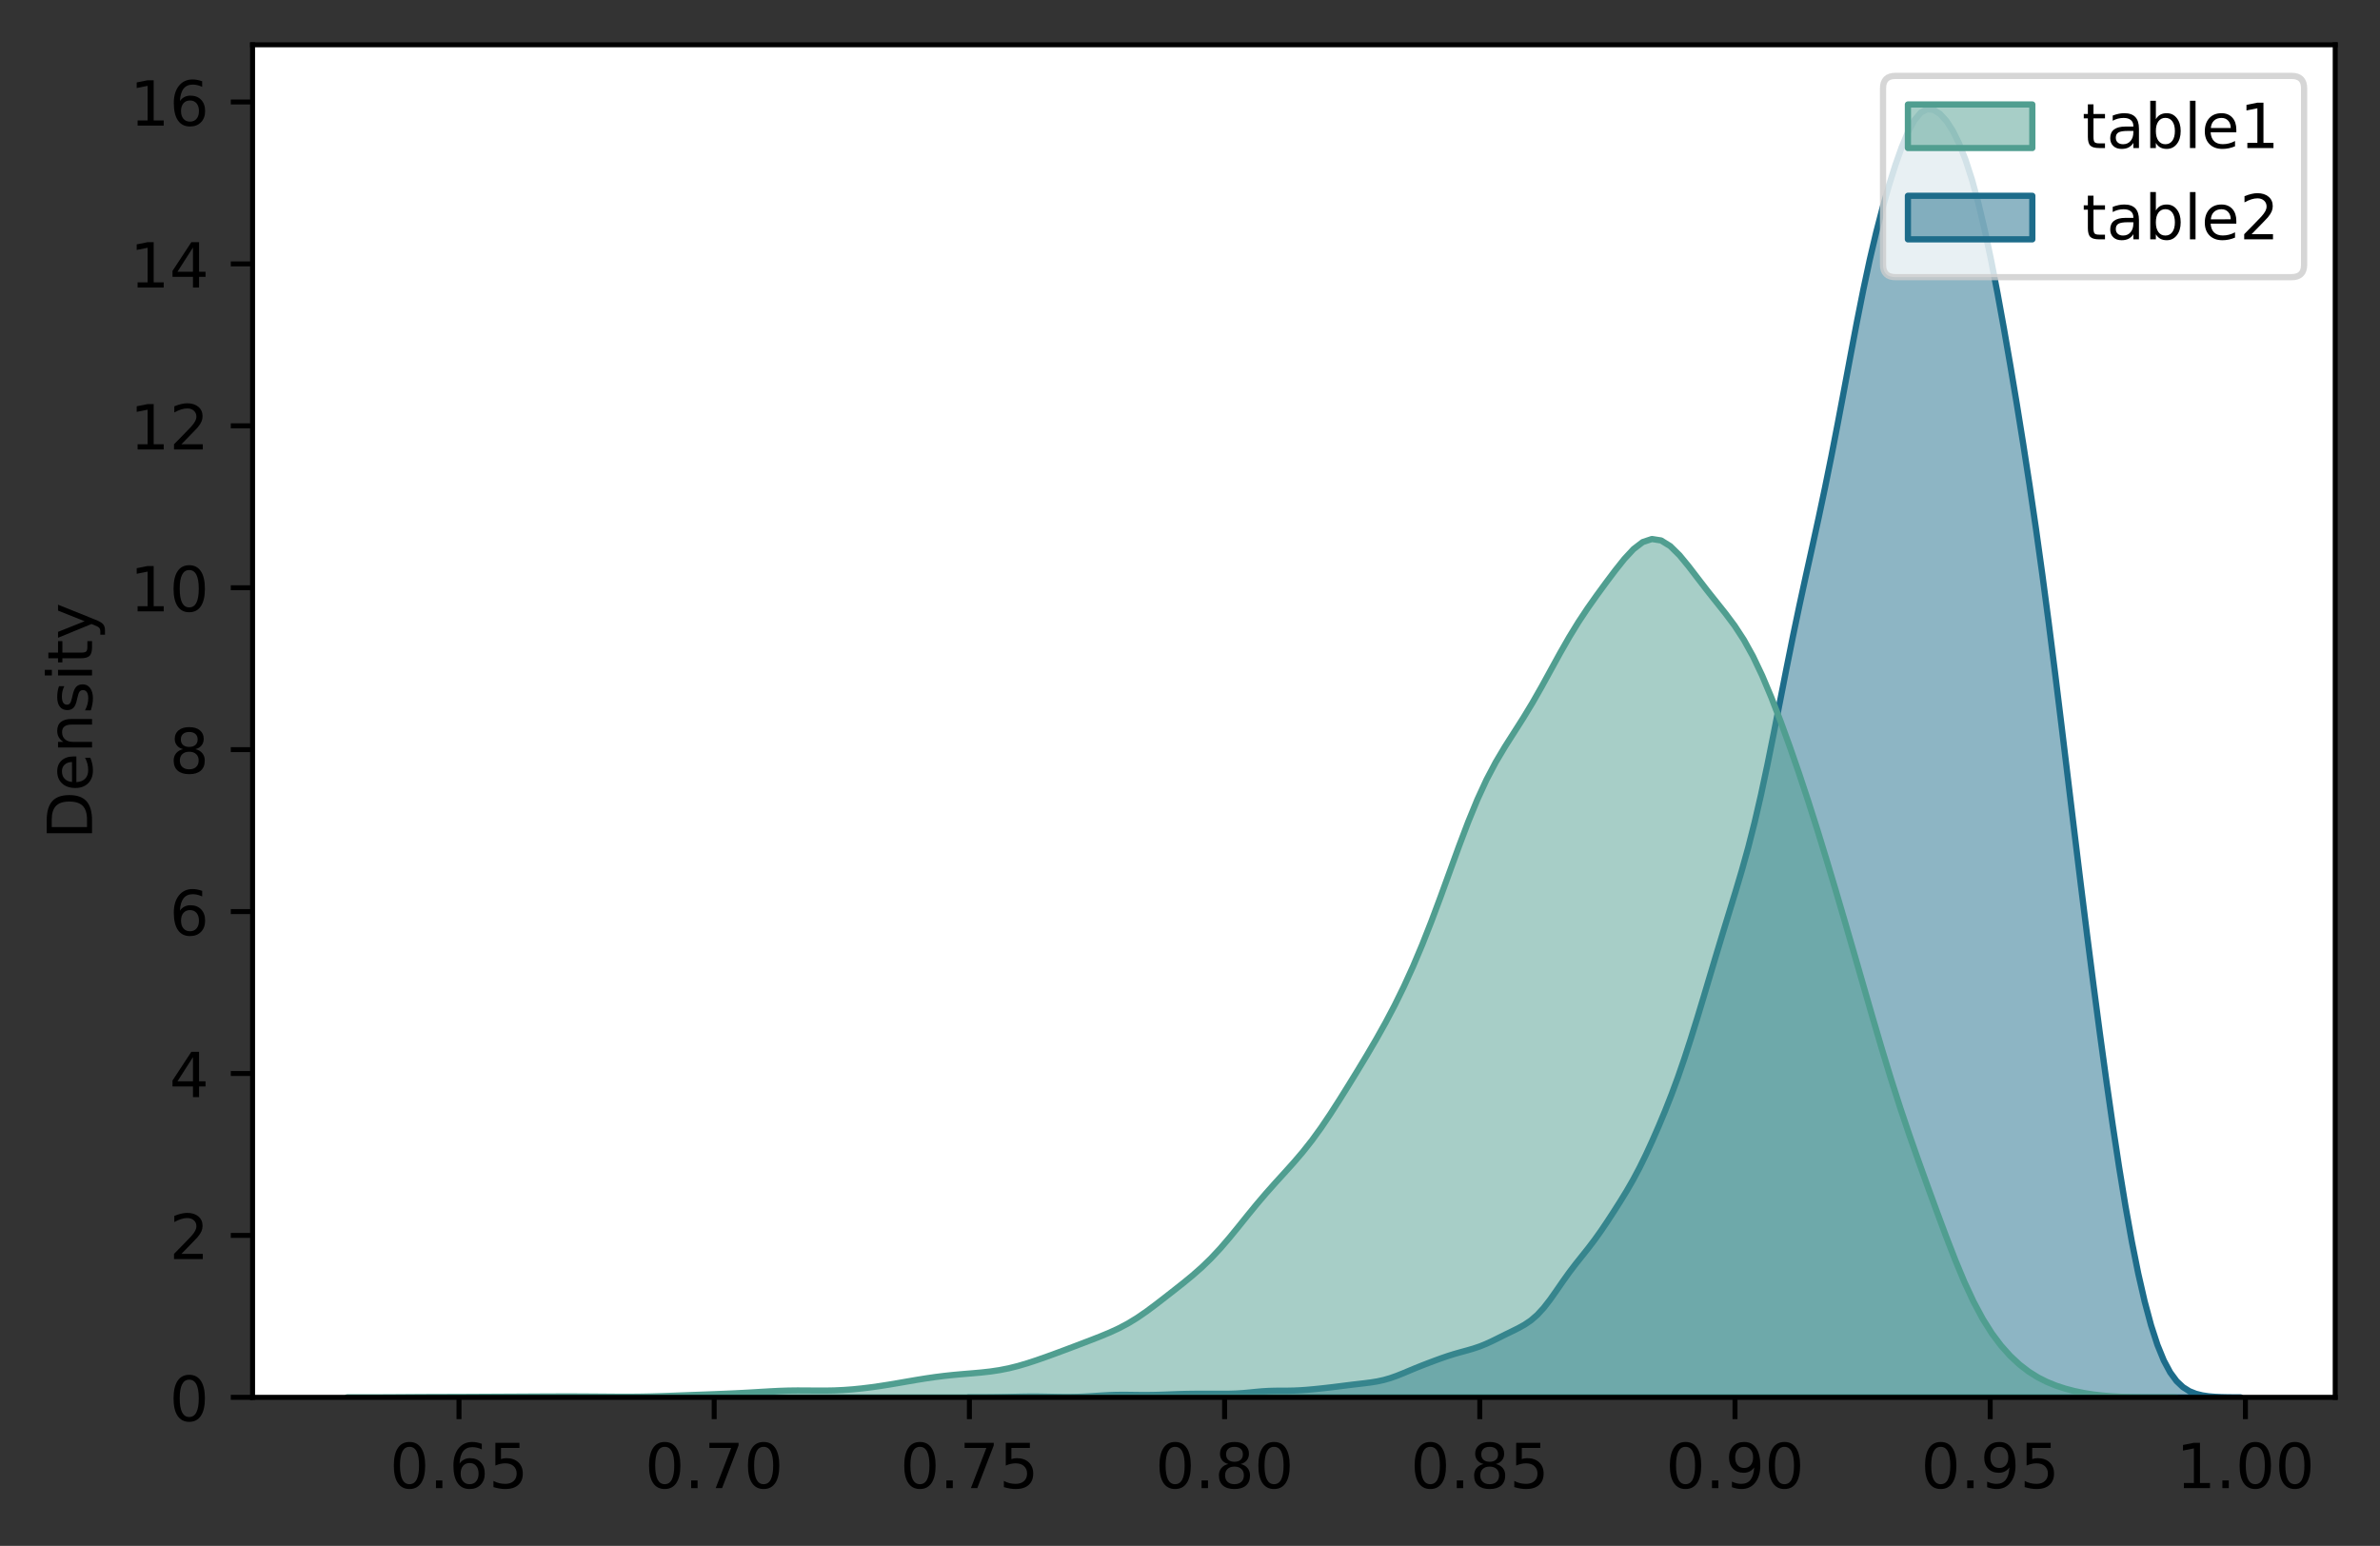 <?xml version="1.0" encoding="utf-8" standalone="no"?>
<!DOCTYPE svg PUBLIC "-//W3C//DTD SVG 1.1//EN"
  "http://www.w3.org/Graphics/SVG/1.1/DTD/svg11.dtd">
<!-- Created with matplotlib (https://matplotlib.org/) -->
<svg height="248.518pt" version="1.1" viewBox="0 0 382.603 248.518" width="382.603pt" xmlns="http://www.w3.org/2000/svg" xmlns:xlink="http://www.w3.org/1999/xlink">
 <rect x="0" y="0" width="382.603" height="248.518" fill="#333333" stroke="none"/>
 <defs>
  <style type="text/css">*{stroke-linecap:butt;stroke-linejoin:round;}</style>
 </defs>
 <g id="figure_1">
  <g id="patch_1">
   <path d="M 0 248.518 
L 382.603 248.518 
L 382.603 0 
L 0 0 
z
" style="fill:none;"/>
  </g>
  <g id="axes_1">
   <g id="patch_2">
    <path d="M 40.603 224.64 
L 375.403 224.64 
L 375.403 7.2 
L 40.603 7.2 
z
" style="fill:#ffffff;"/>
   </g>
   <g id="PolyCollection_1">
    <defs>
     <path d="M 155.651 -23.879 
L 155.651 -23.878 
L 156.679 -23.878 
L 157.707 -23.878 
L 158.734 -23.878 
L 159.762 -23.878 
L 160.79 -23.878 
L 161.818 -23.878 
L 162.846 -23.878 
L 163.873 -23.878 
L 164.901 -23.878 
L 165.929 -23.878 
L 166.957 -23.878 
L 167.985 -23.878 
L 169.013 -23.878 
L 170.04 -23.878 
L 171.068 -23.878 
L 172.096 -23.878 
L 173.124 -23.878 
L 174.152 -23.878 
L 175.179 -23.878 
L 176.207 -23.878 
L 177.235 -23.878 
L 178.263 -23.878 
L 179.291 -23.878 
L 180.318 -23.878 
L 181.346 -23.878 
L 182.374 -23.878 
L 183.402 -23.878 
L 184.43 -23.878 
L 185.457 -23.878 
L 186.485 -23.878 
L 187.513 -23.878 
L 188.541 -23.878 
L 189.569 -23.878 
L 190.596 -23.878 
L 191.624 -23.878 
L 192.652 -23.878 
L 193.68 -23.878 
L 194.708 -23.878 
L 195.736 -23.878 
L 196.763 -23.878 
L 197.791 -23.878 
L 198.819 -23.878 
L 199.847 -23.878 
L 200.875 -23.878 
L 201.902 -23.878 
L 202.93 -23.878 
L 203.958 -23.878 
L 204.986 -23.878 
L 206.014 -23.878 
L 207.041 -23.878 
L 208.069 -23.878 
L 209.097 -23.878 
L 210.125 -23.878 
L 211.153 -23.878 
L 212.18 -23.878 
L 213.208 -23.878 
L 214.236 -23.878 
L 215.264 -23.878 
L 216.292 -23.878 
L 217.32 -23.878 
L 218.347 -23.878 
L 219.375 -23.878 
L 220.403 -23.878 
L 221.431 -23.878 
L 222.459 -23.878 
L 223.486 -23.878 
L 224.514 -23.878 
L 225.542 -23.878 
L 226.57 -23.878 
L 227.598 -23.878 
L 228.625 -23.878 
L 229.653 -23.878 
L 230.681 -23.878 
L 231.709 -23.878 
L 232.737 -23.878 
L 233.764 -23.878 
L 234.792 -23.878 
L 235.82 -23.878 
L 236.848 -23.878 
L 237.876 -23.878 
L 238.904 -23.878 
L 239.931 -23.878 
L 240.959 -23.878 
L 241.987 -23.878 
L 243.015 -23.878 
L 244.043 -23.878 
L 245.07 -23.878 
L 246.098 -23.878 
L 247.126 -23.878 
L 248.154 -23.878 
L 249.182 -23.878 
L 250.209 -23.878 
L 251.237 -23.878 
L 252.265 -23.878 
L 253.293 -23.878 
L 254.321 -23.878 
L 255.348 -23.878 
L 256.376 -23.878 
L 257.404 -23.878 
L 258.432 -23.878 
L 259.46 -23.878 
L 260.487 -23.878 
L 261.515 -23.878 
L 262.543 -23.878 
L 263.571 -23.878 
L 264.599 -23.878 
L 265.627 -23.878 
L 266.654 -23.878 
L 267.682 -23.878 
L 268.71 -23.878 
L 269.738 -23.878 
L 270.766 -23.878 
L 271.793 -23.878 
L 272.821 -23.878 
L 273.849 -23.878 
L 274.877 -23.878 
L 275.905 -23.878 
L 276.932 -23.878 
L 277.96 -23.878 
L 278.988 -23.878 
L 280.016 -23.878 
L 281.044 -23.878 
L 282.071 -23.878 
L 283.099 -23.878 
L 284.127 -23.878 
L 285.155 -23.878 
L 286.183 -23.878 
L 287.211 -23.878 
L 288.238 -23.878 
L 289.266 -23.878 
L 290.294 -23.878 
L 291.322 -23.878 
L 292.35 -23.878 
L 293.377 -23.878 
L 294.405 -23.878 
L 295.433 -23.878 
L 296.461 -23.878 
L 297.489 -23.878 
L 298.516 -23.878 
L 299.544 -23.878 
L 300.572 -23.878 
L 301.6 -23.878 
L 302.628 -23.878 
L 303.655 -23.878 
L 304.683 -23.878 
L 305.711 -23.878 
L 306.739 -23.878 
L 307.767 -23.878 
L 308.795 -23.878 
L 309.822 -23.878 
L 310.85 -23.878 
L 311.878 -23.878 
L 312.906 -23.878 
L 313.934 -23.878 
L 314.961 -23.878 
L 315.989 -23.878 
L 317.017 -23.878 
L 318.045 -23.878 
L 319.073 -23.878 
L 320.1 -23.878 
L 321.128 -23.878 
L 322.156 -23.878 
L 323.184 -23.878 
L 324.212 -23.878 
L 325.239 -23.878 
L 326.267 -23.878 
L 327.295 -23.878 
L 328.323 -23.878 
L 329.351 -23.878 
L 330.378 -23.878 
L 331.406 -23.878 
L 332.434 -23.878 
L 333.462 -23.878 
L 334.49 -23.878 
L 335.518 -23.878 
L 336.545 -23.878 
L 337.573 -23.878 
L 338.601 -23.878 
L 339.629 -23.878 
L 340.657 -23.878 
L 341.684 -23.878 
L 342.712 -23.878 
L 343.74 -23.878 
L 344.768 -23.878 
L 345.796 -23.878 
L 346.823 -23.878 
L 347.851 -23.878 
L 348.879 -23.878 
L 349.907 -23.878 
L 350.935 -23.878 
L 351.962 -23.878 
L 352.99 -23.878 
L 354.018 -23.878 
L 355.046 -23.878 
L 356.074 -23.878 
L 357.102 -23.878 
L 358.129 -23.878 
L 359.157 -23.878 
L 360.185 -23.878 
L 360.185 -23.88 
L 360.185 -23.88 
L 359.157 -23.885 
L 358.129 -23.895 
L 357.102 -23.917 
L 356.074 -23.963 
L 355.046 -24.048 
L 354.018 -24.2 
L 352.99 -24.456 
L 351.962 -24.87 
L 350.935 -25.516 
L 349.907 -26.486 
L 348.879 -27.881 
L 347.851 -29.798 
L 346.823 -32.314 
L 345.796 -35.475 
L 344.768 -39.298 
L 343.74 -43.777 
L 342.712 -48.897 
L 341.684 -54.624 
L 340.657 -60.909 
L 339.629 -67.679 
L 338.601 -74.855 
L 337.573 -82.363 
L 336.545 -90.15 
L 335.518 -98.185 
L 334.49 -106.435 
L 333.462 -114.853 
L 332.434 -123.364 
L 331.406 -131.865 
L 330.378 -140.235 
L 329.351 -148.356 
L 328.323 -156.134 
L 327.295 -163.523 
L 326.267 -170.53 
L 325.239 -177.197 
L 324.212 -183.582 
L 323.184 -189.73 
L 322.156 -195.65 
L 321.128 -201.304 
L 320.1 -206.615 
L 319.073 -211.485 
L 318.045 -215.831 
L 317.017 -219.602 
L 315.989 -222.785 
L 314.961 -225.397 
L 313.934 -227.477 
L 312.906 -229.071 
L 311.878 -230.204 
L 310.85 -230.858 
L 309.822 -230.964 
L 308.795 -230.432 
L 307.767 -229.211 
L 306.739 -227.32 
L 305.711 -224.854 
L 304.683 -221.938 
L 303.655 -218.666 
L 302.628 -215.067 
L 301.6 -211.109 
L 300.572 -206.742 
L 299.544 -201.951 
L 298.516 -196.793 
L 297.489 -191.389 
L 296.461 -185.892 
L 295.433 -180.447 
L 294.405 -175.159 
L 293.377 -170.089 
L 292.35 -165.237 
L 291.322 -160.542 
L 290.294 -155.896 
L 289.266 -151.169 
L 288.238 -146.266 
L 287.211 -141.166 
L 286.183 -135.93 
L 285.155 -130.685 
L 284.127 -125.582 
L 283.099 -120.763 
L 282.071 -116.321 
L 281.044 -112.283 
L 280.016 -108.594 
L 278.988 -105.141 
L 277.96 -101.791 
L 276.932 -98.442 
L 275.905 -95.046 
L 274.877 -91.607 
L 273.849 -88.165 
L 272.821 -84.768 
L 271.793 -81.468 
L 270.766 -78.311 
L 269.738 -75.335 
L 268.71 -72.554 
L 267.682 -69.948 
L 266.654 -67.484 
L 265.627 -65.134 
L 264.599 -62.897 
L 263.571 -60.8 
L 262.543 -58.864 
L 261.515 -57.078 
L 260.487 -55.402 
L 259.46 -53.787 
L 258.432 -52.21 
L 257.404 -50.684 
L 256.376 -49.239 
L 255.348 -47.886 
L 254.321 -46.595 
L 253.293 -45.306 
L 252.265 -43.955 
L 251.237 -42.517 
L 250.209 -41.028 
L 249.182 -39.572 
L 248.154 -38.248 
L 247.126 -37.131 
L 246.098 -36.241 
L 245.07 -35.547 
L 244.043 -34.98 
L 243.015 -34.472 
L 241.987 -33.971 
L 240.959 -33.459 
L 239.931 -32.951 
L 238.904 -32.477 
L 237.876 -32.061 
L 236.848 -31.713 
L 235.82 -31.415 
L 234.792 -31.135 
L 233.764 -30.842 
L 232.737 -30.519 
L 231.709 -30.165 
L 230.681 -29.791 
L 229.653 -29.405 
L 228.625 -29.009 
L 227.598 -28.598 
L 226.57 -28.17 
L 225.542 -27.739 
L 224.514 -27.328 
L 223.486 -26.965 
L 222.459 -26.67 
L 221.431 -26.445 
L 220.403 -26.278 
L 219.375 -26.146 
L 218.347 -26.027 
L 217.32 -25.906 
L 216.292 -25.779 
L 215.264 -25.648 
L 214.236 -25.521 
L 213.208 -25.401 
L 212.18 -25.288 
L 211.153 -25.184 
L 210.125 -25.091 
L 209.097 -25.018 
L 208.069 -24.97 
L 207.041 -24.949 
L 206.014 -24.945 
L 204.986 -24.939 
L 203.958 -24.911 
L 202.93 -24.85 
L 201.902 -24.76 
L 200.875 -24.657 
L 199.847 -24.563 
L 198.819 -24.497 
L 197.791 -24.462 
L 196.763 -24.451 
L 195.736 -24.453 
L 194.708 -24.457 
L 193.68 -24.458 
L 192.652 -24.456 
L 191.624 -24.447 
L 190.596 -24.43 
L 189.569 -24.403 
L 188.541 -24.367 
L 187.513 -24.327 
L 186.485 -24.291 
L 185.457 -24.264 
L 184.43 -24.251 
L 183.402 -24.253 
L 182.374 -24.264 
L 181.346 -24.278 
L 180.318 -24.283 
L 179.291 -24.269 
L 178.263 -24.234 
L 177.235 -24.179 
L 176.207 -24.113 
L 175.179 -24.048 
L 174.152 -23.994 
L 173.124 -23.956 
L 172.096 -23.938 
L 171.068 -23.936 
L 170.04 -23.948 
L 169.013 -23.968 
L 167.985 -23.988 
L 166.957 -24.003 
L 165.929 -24.007 
L 164.901 -24 
L 163.873 -23.982 
L 162.846 -23.959 
L 161.818 -23.935 
L 160.79 -23.914 
L 159.762 -23.899 
L 158.734 -23.889 
L 157.707 -23.883 
L 156.679 -23.88 
L 155.651 -23.879 
z
" id="m3984da1532" style="stroke:#1d6c8a;"/>
    </defs>
    <g clip-path="url(#pc3348efde2)">
     <use style="fill:#1d6c8a;fill-opacity:0.5;stroke:#1d6c8a;" x="0" xlink:href="#m3984da1532" y="248.518"/>
    </g>
   </g>
   <g id="PolyCollection_2">
    <defs>
     <path d="M 55.821 -23.879 
L 55.821 -23.878 
L 57.298 -23.878 
L 58.775 -23.878 
L 60.252 -23.878 
L 61.729 -23.878 
L 63.206 -23.878 
L 64.683 -23.878 
L 66.16 -23.878 
L 67.637 -23.878 
L 69.114 -23.878 
L 70.591 -23.878 
L 72.068 -23.878 
L 73.546 -23.878 
L 75.023 -23.878 
L 76.5 -23.878 
L 77.977 -23.878 
L 79.454 -23.878 
L 80.931 -23.878 
L 82.408 -23.878 
L 83.885 -23.878 
L 85.362 -23.878 
L 86.839 -23.878 
L 88.316 -23.878 
L 89.793 -23.878 
L 91.27 -23.878 
L 92.747 -23.878 
L 94.224 -23.878 
L 95.701 -23.878 
L 97.178 -23.878 
L 98.655 -23.878 
L 100.132 -23.878 
L 101.609 -23.878 
L 103.086 -23.878 
L 104.563 -23.878 
L 106.04 -23.878 
L 107.517 -23.878 
L 108.994 -23.878 
L 110.471 -23.878 
L 111.948 -23.878 
L 113.425 -23.878 
L 114.902 -23.878 
L 116.379 -23.878 
L 117.856 -23.878 
L 119.333 -23.878 
L 120.81 -23.878 
L 122.287 -23.878 
L 123.764 -23.878 
L 125.241 -23.878 
L 126.718 -23.878 
L 128.195 -23.878 
L 129.672 -23.878 
L 131.149 -23.878 
L 132.626 -23.878 
L 134.103 -23.878 
L 135.58 -23.878 
L 137.057 -23.878 
L 138.534 -23.878 
L 140.011 -23.878 
L 141.488 -23.878 
L 142.965 -23.878 
L 144.442 -23.878 
L 145.919 -23.878 
L 147.396 -23.878 
L 148.873 -23.878 
L 150.35 -23.878 
L 151.827 -23.878 
L 153.304 -23.878 
L 154.781 -23.878 
L 156.258 -23.878 
L 157.735 -23.878 
L 159.212 -23.878 
L 160.69 -23.878 
L 162.167 -23.878 
L 163.644 -23.878 
L 165.121 -23.878 
L 166.598 -23.878 
L 168.075 -23.878 
L 169.552 -23.878 
L 171.029 -23.878 
L 172.506 -23.878 
L 173.983 -23.878 
L 175.46 -23.878 
L 176.937 -23.878 
L 178.414 -23.878 
L 179.891 -23.878 
L 181.368 -23.878 
L 182.845 -23.878 
L 184.322 -23.878 
L 185.799 -23.878 
L 187.276 -23.878 
L 188.753 -23.878 
L 190.23 -23.878 
L 191.707 -23.878 
L 193.184 -23.878 
L 194.661 -23.878 
L 196.138 -23.878 
L 197.615 -23.878 
L 199.092 -23.878 
L 200.569 -23.878 
L 202.046 -23.878 
L 203.523 -23.878 
L 205 -23.878 
L 206.477 -23.878 
L 207.954 -23.878 
L 209.431 -23.878 
L 210.908 -23.878 
L 212.385 -23.878 
L 213.862 -23.878 
L 215.339 -23.878 
L 216.816 -23.878 
L 218.293 -23.878 
L 219.77 -23.878 
L 221.247 -23.878 
L 222.724 -23.878 
L 224.201 -23.878 
L 225.678 -23.878 
L 227.155 -23.878 
L 228.632 -23.878 
L 230.109 -23.878 
L 231.586 -23.878 
L 233.063 -23.878 
L 234.54 -23.878 
L 236.017 -23.878 
L 237.494 -23.878 
L 238.971 -23.878 
L 240.448 -23.878 
L 241.925 -23.878 
L 243.402 -23.878 
L 244.879 -23.878 
L 246.356 -23.878 
L 247.834 -23.878 
L 249.311 -23.878 
L 250.788 -23.878 
L 252.265 -23.878 
L 253.742 -23.878 
L 255.219 -23.878 
L 256.696 -23.878 
L 258.173 -23.878 
L 259.65 -23.878 
L 261.127 -23.878 
L 262.604 -23.878 
L 264.081 -23.878 
L 265.558 -23.878 
L 267.035 -23.878 
L 268.512 -23.878 
L 269.989 -23.878 
L 271.466 -23.878 
L 272.943 -23.878 
L 274.42 -23.878 
L 275.897 -23.878 
L 277.374 -23.878 
L 278.851 -23.878 
L 280.328 -23.878 
L 281.805 -23.878 
L 283.282 -23.878 
L 284.759 -23.878 
L 286.236 -23.878 
L 287.713 -23.878 
L 289.19 -23.878 
L 290.667 -23.878 
L 292.144 -23.878 
L 293.621 -23.878 
L 295.098 -23.878 
L 296.575 -23.878 
L 298.052 -23.878 
L 299.529 -23.878 
L 301.006 -23.878 
L 302.483 -23.878 
L 303.96 -23.878 
L 305.437 -23.878 
L 306.914 -23.878 
L 308.391 -23.878 
L 309.868 -23.878 
L 311.345 -23.878 
L 312.822 -23.878 
L 314.299 -23.878 
L 315.776 -23.878 
L 317.253 -23.878 
L 318.73 -23.878 
L 320.207 -23.878 
L 321.684 -23.878 
L 323.161 -23.878 
L 324.638 -23.878 
L 326.115 -23.878 
L 327.592 -23.878 
L 329.069 -23.878 
L 330.546 -23.878 
L 332.023 -23.878 
L 333.5 -23.878 
L 334.977 -23.878 
L 336.455 -23.878 
L 337.932 -23.878 
L 339.409 -23.878 
L 340.886 -23.878 
L 342.363 -23.878 
L 343.84 -23.878 
L 345.317 -23.878 
L 346.794 -23.878 
L 348.271 -23.878 
L 349.748 -23.878 
L 349.748 -23.879 
L 349.748 -23.879 
L 348.271 -23.88 
L 346.794 -23.883 
L 345.317 -23.889 
L 343.84 -23.903 
L 342.363 -23.929 
L 340.886 -23.975 
L 339.409 -24.051 
L 337.932 -24.17 
L 336.455 -24.342 
L 334.977 -24.578 
L 333.5 -24.884 
L 332.023 -25.271 
L 330.546 -25.752 
L 329.069 -26.351 
L 327.592 -27.098 
L 326.115 -28.026 
L 324.638 -29.163 
L 323.161 -30.54 
L 321.684 -32.19 
L 320.207 -34.161 
L 318.73 -36.507 
L 317.253 -39.27 
L 315.776 -42.454 
L 314.299 -46.004 
L 312.822 -49.819 
L 311.345 -53.786 
L 309.868 -57.827 
L 308.391 -61.93 
L 306.914 -66.144 
L 305.437 -70.54 
L 303.96 -75.169 
L 302.483 -80.023 
L 301.006 -85.047 
L 299.529 -90.157 
L 298.052 -95.281 
L 296.575 -100.37 
L 295.098 -105.396 
L 293.621 -110.331 
L 292.144 -115.139 
L 290.667 -119.782 
L 289.19 -124.24 
L 287.713 -128.506 
L 286.236 -132.571 
L 284.759 -136.396 
L 283.282 -139.904 
L 281.805 -143.011 
L 280.328 -145.673 
L 278.851 -147.933 
L 277.374 -149.91 
L 275.897 -151.762 
L 274.42 -153.62 
L 272.943 -155.538 
L 271.466 -157.466 
L 269.989 -159.261 
L 268.512 -160.718 
L 267.035 -161.634 
L 265.558 -161.865 
L 264.081 -161.374 
L 262.604 -160.245 
L 261.127 -158.655 
L 259.65 -156.802 
L 258.173 -154.836 
L 256.696 -152.818 
L 255.219 -150.728 
L 253.742 -148.502 
L 252.265 -146.094 
L 250.788 -143.511 
L 249.311 -140.82 
L 247.834 -138.127 
L 246.356 -135.535 
L 244.879 -133.096 
L 243.402 -130.777 
L 241.925 -128.46 
L 240.448 -125.978 
L 238.971 -123.175 
L 237.494 -119.967 
L 236.017 -116.365 
L 234.54 -112.466 
L 233.063 -108.412 
L 231.586 -104.349 
L 230.109 -100.4 
L 228.632 -96.65 
L 227.155 -93.147 
L 225.678 -89.901 
L 224.201 -86.895 
L 222.724 -84.094 
L 221.247 -81.456 
L 219.77 -78.935 
L 218.293 -76.488 
L 216.816 -74.084 
L 215.339 -71.719 
L 213.862 -69.419 
L 212.385 -67.23 
L 210.908 -65.194 
L 209.431 -63.326 
L 207.954 -61.6 
L 206.477 -59.96 
L 205 -58.338 
L 203.523 -56.676 
L 202.046 -54.942 
L 200.569 -53.138 
L 199.092 -51.303 
L 197.615 -49.498 
L 196.138 -47.783 
L 194.661 -46.204 
L 193.184 -44.774 
L 191.707 -43.474 
L 190.23 -42.263 
L 188.753 -41.095 
L 187.276 -39.941 
L 185.799 -38.799 
L 184.322 -37.699 
L 182.845 -36.681 
L 181.368 -35.776 
L 179.891 -34.991 
L 178.414 -34.309 
L 176.937 -33.695 
L 175.46 -33.116 
L 173.983 -32.551 
L 172.506 -31.99 
L 171.029 -31.433 
L 169.552 -30.885 
L 168.075 -30.349 
L 166.598 -29.833 
L 165.121 -29.349 
L 163.644 -28.914 
L 162.167 -28.546 
L 160.69 -28.254 
L 159.212 -28.033 
L 157.735 -27.869 
L 156.258 -27.738 
L 154.781 -27.617 
L 153.304 -27.484 
L 151.827 -27.328 
L 150.35 -27.142 
L 148.873 -26.928 
L 147.396 -26.691 
L 145.919 -26.438 
L 144.442 -26.182 
L 142.965 -25.933 
L 141.488 -25.701 
L 140.011 -25.491 
L 138.534 -25.31 
L 137.057 -25.162 
L 135.58 -25.054 
L 134.103 -24.987 
L 132.626 -24.961 
L 131.149 -24.963 
L 129.672 -24.977 
L 128.195 -24.982 
L 126.718 -24.964 
L 125.241 -24.915 
L 123.764 -24.841 
L 122.287 -24.754 
L 120.81 -24.665 
L 119.333 -24.583 
L 117.856 -24.51 
L 116.379 -24.446 
L 114.902 -24.387 
L 113.425 -24.331 
L 111.948 -24.277 
L 110.471 -24.222 
L 108.994 -24.167 
L 107.517 -24.112 
L 106.04 -24.062 
L 104.563 -24.02 
L 103.086 -23.992 
L 101.609 -23.977 
L 100.132 -23.975 
L 98.655 -23.982 
L 97.178 -23.994 
L 95.701 -24.005 
L 94.224 -24.015 
L 92.747 -24.022 
L 91.27 -24.024 
L 89.793 -24.023 
L 88.316 -24.019 
L 86.839 -24.012 
L 85.362 -24.004 
L 83.885 -23.996 
L 82.408 -23.988 
L 80.931 -23.981 
L 79.454 -23.973 
L 77.977 -23.966 
L 76.5 -23.958 
L 75.023 -23.951 
L 73.546 -23.945 
L 72.068 -23.941 
L 70.591 -23.938 
L 69.114 -23.933 
L 67.637 -23.926 
L 66.16 -23.917 
L 64.683 -23.906 
L 63.206 -23.897 
L 61.729 -23.89 
L 60.252 -23.884 
L 58.775 -23.881 
L 57.298 -23.879 
L 55.821 -23.879 
z
" id="mbc4bc9f2cf" style="stroke:#509e90;"/>
    </defs>
    <g clip-path="url(#pc3348efde2)">
     <use style="fill:#509e90;fill-opacity:0.5;stroke:#509e90;" x="0" xlink:href="#mbc4bc9f2cf" y="248.518"/>
    </g>
   </g>
   <g id="matplotlib.axis_1">
    <g id="xtick_1">
     <g id="line2d_1">
      <defs>
       <path d="M 0 0 
L 0 3.5 
" id="mefdb66874c" style="stroke:#000000;stroke-width:0.8;"/>
      </defs>
      <g>
       <use style="stroke:#000000;stroke-width:0.8;" x="73.785" xlink:href="#mefdb66874c" y="224.64"/>
      </g>
     </g>
     <g id="text_1">
      <!-- 0.65 -->
      <g transform="translate(62.652 239.238)scale(0.1 -0.1)">
       <defs>
        <path d="M 31.781 66.406 
Q 24.172 66.406 20.328 58.906 
Q 16.5 51.422 16.5 36.375 
Q 16.5 21.391 20.328 13.891 
Q 24.172 6.391 31.781 6.391 
Q 39.453 6.391 43.281 13.891 
Q 47.125 21.391 47.125 36.375 
Q 47.125 51.422 43.281 58.906 
Q 39.453 66.406 31.781 66.406 
z
M 31.781 74.219 
Q 44.047 74.219 50.516 64.516 
Q 56.984 54.828 56.984 36.375 
Q 56.984 17.969 50.516 8.266 
Q 44.047 -1.422 31.781 -1.422 
Q 19.531 -1.422 13.062 8.266 
Q 6.594 17.969 6.594 36.375 
Q 6.594 54.828 13.062 64.516 
Q 19.531 74.219 31.781 74.219 
z
" id="DejaVuSans-48"/>
        <path d="M 10.688 12.406 
L 21 12.406 
L 21 0 
L 10.688 0 
z
" id="DejaVuSans-46"/>
        <path d="M 33.016 40.375 
Q 26.375 40.375 22.484 35.828 
Q 18.609 31.297 18.609 23.391 
Q 18.609 15.531 22.484 10.953 
Q 26.375 6.391 33.016 6.391 
Q 39.656 6.391 43.531 10.953 
Q 47.406 15.531 47.406 23.391 
Q 47.406 31.297 43.531 35.828 
Q 39.656 40.375 33.016 40.375 
z
M 52.594 71.297 
L 52.594 62.312 
Q 48.875 64.062 45.094 64.984 
Q 41.312 65.922 37.594 65.922 
Q 27.828 65.922 22.672 59.328 
Q 17.531 52.734 16.797 39.406 
Q 19.672 43.656 24.016 45.922 
Q 28.375 48.188 33.594 48.188 
Q 44.578 48.188 50.953 41.516 
Q 57.328 34.859 57.328 23.391 
Q 57.328 12.156 50.688 5.359 
Q 44.047 -1.422 33.016 -1.422 
Q 20.359 -1.422 13.672 8.266 
Q 6.984 17.969 6.984 36.375 
Q 6.984 53.656 15.188 63.938 
Q 23.391 74.219 37.203 74.219 
Q 40.922 74.219 44.703 73.484 
Q 48.484 72.75 52.594 71.297 
z
" id="DejaVuSans-54"/>
        <path d="M 10.797 72.906 
L 49.516 72.906 
L 49.516 64.594 
L 19.828 64.594 
L 19.828 46.734 
Q 21.969 47.469 24.109 47.828 
Q 26.266 48.188 28.422 48.188 
Q 40.625 48.188 47.75 41.5 
Q 54.891 34.812 54.891 23.391 
Q 54.891 11.625 47.562 5.094 
Q 40.234 -1.422 26.906 -1.422 
Q 22.312 -1.422 17.547 -0.641 
Q 12.797 0.141 7.719 1.703 
L 7.719 11.625 
Q 12.109 9.234 16.797 8.062 
Q 21.484 6.891 26.703 6.891 
Q 35.156 6.891 40.078 11.328 
Q 45.016 15.766 45.016 23.391 
Q 45.016 31 40.078 35.438 
Q 35.156 39.891 26.703 39.891 
Q 22.75 39.891 18.812 39.016 
Q 14.891 38.141 10.797 36.281 
z
" id="DejaVuSans-53"/>
       </defs>
       <use xlink:href="#DejaVuSans-48"/>
       <use x="63.623" xlink:href="#DejaVuSans-46"/>
       <use x="95.41" xlink:href="#DejaVuSans-54"/>
       <use x="159.033" xlink:href="#DejaVuSans-53"/>
      </g>
     </g>
    </g>
    <g id="xtick_2">
     <g id="line2d_2">
      <g>
       <use style="stroke:#000000;stroke-width:0.8;" x="114.811" xlink:href="#mefdb66874c" y="224.64"/>
      </g>
     </g>
     <g id="text_2">
      <!-- 0.70 -->
      <g transform="translate(103.678 239.238)scale(0.1 -0.1)">
       <defs>
        <path d="M 8.203 72.906 
L 55.078 72.906 
L 55.078 68.703 
L 28.609 0 
L 18.312 0 
L 43.219 64.594 
L 8.203 64.594 
z
" id="DejaVuSans-55"/>
       </defs>
       <use xlink:href="#DejaVuSans-48"/>
       <use x="63.623" xlink:href="#DejaVuSans-46"/>
       <use x="95.41" xlink:href="#DejaVuSans-55"/>
       <use x="159.033" xlink:href="#DejaVuSans-48"/>
      </g>
     </g>
    </g>
    <g id="xtick_3">
     <g id="line2d_3">
      <g>
       <use style="stroke:#000000;stroke-width:0.8;" x="155.837" xlink:href="#mefdb66874c" y="224.64"/>
      </g>
     </g>
     <g id="text_3">
      <!-- 0.75 -->
      <g transform="translate(144.704 239.238)scale(0.1 -0.1)">
       <use xlink:href="#DejaVuSans-48"/>
       <use x="63.623" xlink:href="#DejaVuSans-46"/>
       <use x="95.41" xlink:href="#DejaVuSans-55"/>
       <use x="159.033" xlink:href="#DejaVuSans-53"/>
      </g>
     </g>
    </g>
    <g id="xtick_4">
     <g id="line2d_4">
      <g>
       <use style="stroke:#000000;stroke-width:0.8;" x="196.863" xlink:href="#mefdb66874c" y="224.64"/>
      </g>
     </g>
     <g id="text_4">
      <!-- 0.80 -->
      <g transform="translate(185.73 239.238)scale(0.1 -0.1)">
       <defs>
        <path d="M 31.781 34.625 
Q 24.75 34.625 20.719 30.859 
Q 16.703 27.094 16.703 20.516 
Q 16.703 13.922 20.719 10.156 
Q 24.75 6.391 31.781 6.391 
Q 38.812 6.391 42.859 10.172 
Q 46.922 13.969 46.922 20.516 
Q 46.922 27.094 42.891 30.859 
Q 38.875 34.625 31.781 34.625 
z
M 21.922 38.812 
Q 15.578 40.375 12.031 44.719 
Q 8.5 49.078 8.5 55.328 
Q 8.5 64.062 14.719 69.141 
Q 20.953 74.219 31.781 74.219 
Q 42.672 74.219 48.875 69.141 
Q 55.078 64.062 55.078 55.328 
Q 55.078 49.078 51.531 44.719 
Q 48 40.375 41.703 38.812 
Q 48.828 37.156 52.797 32.312 
Q 56.781 27.484 56.781 20.516 
Q 56.781 9.906 50.312 4.234 
Q 43.844 -1.422 31.781 -1.422 
Q 19.734 -1.422 13.25 4.234 
Q 6.781 9.906 6.781 20.516 
Q 6.781 27.484 10.781 32.312 
Q 14.797 37.156 21.922 38.812 
z
M 18.312 54.391 
Q 18.312 48.734 21.844 45.562 
Q 25.391 42.391 31.781 42.391 
Q 38.141 42.391 41.719 45.562 
Q 45.312 48.734 45.312 54.391 
Q 45.312 60.062 41.719 63.234 
Q 38.141 66.406 31.781 66.406 
Q 25.391 66.406 21.844 63.234 
Q 18.312 60.062 18.312 54.391 
z
" id="DejaVuSans-56"/>
       </defs>
       <use xlink:href="#DejaVuSans-48"/>
       <use x="63.623" xlink:href="#DejaVuSans-46"/>
       <use x="95.41" xlink:href="#DejaVuSans-56"/>
       <use x="159.033" xlink:href="#DejaVuSans-48"/>
      </g>
     </g>
    </g>
    <g id="xtick_5">
     <g id="line2d_5">
      <g>
       <use style="stroke:#000000;stroke-width:0.8;" x="237.889" xlink:href="#mefdb66874c" y="224.64"/>
      </g>
     </g>
     <g id="text_5">
      <!-- 0.85 -->
      <g transform="translate(226.756 239.238)scale(0.1 -0.1)">
       <use xlink:href="#DejaVuSans-48"/>
       <use x="63.623" xlink:href="#DejaVuSans-46"/>
       <use x="95.41" xlink:href="#DejaVuSans-56"/>
       <use x="159.033" xlink:href="#DejaVuSans-53"/>
      </g>
     </g>
    </g>
    <g id="xtick_6">
     <g id="line2d_6">
      <g>
       <use style="stroke:#000000;stroke-width:0.8;" x="278.915" xlink:href="#mefdb66874c" y="224.64"/>
      </g>
     </g>
     <g id="text_6">
      <!-- 0.90 -->
      <g transform="translate(267.782 239.238)scale(0.1 -0.1)">
       <defs>
        <path d="M 10.984 1.516 
L 10.984 10.5 
Q 14.703 8.734 18.5 7.812 
Q 22.312 6.891 25.984 6.891 
Q 35.75 6.891 40.891 13.453 
Q 46.047 20.016 46.781 33.406 
Q 43.953 29.203 39.594 26.953 
Q 35.25 24.703 29.984 24.703 
Q 19.047 24.703 12.672 31.312 
Q 6.297 37.938 6.297 49.422 
Q 6.297 60.641 12.938 67.422 
Q 19.578 74.219 30.609 74.219 
Q 43.266 74.219 49.922 64.516 
Q 56.594 54.828 56.594 36.375 
Q 56.594 19.141 48.406 8.859 
Q 40.234 -1.422 26.422 -1.422 
Q 22.703 -1.422 18.891 -0.688 
Q 15.094 0.047 10.984 1.516 
z
M 30.609 32.422 
Q 37.25 32.422 41.125 36.953 
Q 45.016 41.5 45.016 49.422 
Q 45.016 57.281 41.125 61.844 
Q 37.25 66.406 30.609 66.406 
Q 23.969 66.406 20.094 61.844 
Q 16.219 57.281 16.219 49.422 
Q 16.219 41.5 20.094 36.953 
Q 23.969 32.422 30.609 32.422 
z
" id="DejaVuSans-57"/>
       </defs>
       <use xlink:href="#DejaVuSans-48"/>
       <use x="63.623" xlink:href="#DejaVuSans-46"/>
       <use x="95.41" xlink:href="#DejaVuSans-57"/>
       <use x="159.033" xlink:href="#DejaVuSans-48"/>
      </g>
     </g>
    </g>
    <g id="xtick_7">
     <g id="line2d_7">
      <g>
       <use style="stroke:#000000;stroke-width:0.8;" x="319.94" xlink:href="#mefdb66874c" y="224.64"/>
      </g>
     </g>
     <g id="text_7">
      <!-- 0.95 -->
      <g transform="translate(308.808 239.238)scale(0.1 -0.1)">
       <use xlink:href="#DejaVuSans-48"/>
       <use x="63.623" xlink:href="#DejaVuSans-46"/>
       <use x="95.41" xlink:href="#DejaVuSans-57"/>
       <use x="159.033" xlink:href="#DejaVuSans-53"/>
      </g>
     </g>
    </g>
    <g id="xtick_8">
     <g id="line2d_8">
      <g>
       <use style="stroke:#000000;stroke-width:0.8;" x="360.966" xlink:href="#mefdb66874c" y="224.64"/>
      </g>
     </g>
     <g id="text_8">
      <!-- 1.00 -->
      <g transform="translate(349.834 239.238)scale(0.1 -0.1)">
       <defs>
        <path d="M 12.406 8.297 
L 28.516 8.297 
L 28.516 63.922 
L 10.984 60.406 
L 10.984 69.391 
L 28.422 72.906 
L 38.281 72.906 
L 38.281 8.297 
L 54.391 8.297 
L 54.391 0 
L 12.406 0 
z
" id="DejaVuSans-49"/>
       </defs>
       <use xlink:href="#DejaVuSans-49"/>
       <use x="63.623" xlink:href="#DejaVuSans-46"/>
       <use x="95.41" xlink:href="#DejaVuSans-48"/>
       <use x="159.033" xlink:href="#DejaVuSans-48"/>
      </g>
     </g>
    </g>
   </g>
   <g id="matplotlib.axis_2">
    <g id="ytick_1">
     <g id="line2d_9">
      <defs>
       <path d="M 0 0 
L -3.5 0 
" id="m4c4d1d2b76" style="stroke:#000000;stroke-width:0.8;"/>
      </defs>
      <g>
       <use style="stroke:#000000;stroke-width:0.8;" x="40.603" xlink:href="#m4c4d1d2b76" y="224.64"/>
      </g>
     </g>
     <g id="text_9">
      <!-- 0 -->
      <g transform="translate(27.241 228.439)scale(0.1 -0.1)">
       <use xlink:href="#DejaVuSans-48"/>
      </g>
     </g>
    </g>
    <g id="ytick_2">
     <g id="line2d_10">
      <g>
       <use style="stroke:#000000;stroke-width:0.8;" x="40.603" xlink:href="#m4c4d1d2b76" y="198.609"/>
      </g>
     </g>
     <g id="text_10">
      <!-- 2 -->
      <g transform="translate(27.241 202.408)scale(0.1 -0.1)">
       <defs>
        <path d="M 19.188 8.297 
L 53.609 8.297 
L 53.609 0 
L 7.328 0 
L 7.328 8.297 
Q 12.938 14.109 22.625 23.891 
Q 32.328 33.688 34.812 36.531 
Q 39.547 41.844 41.422 45.531 
Q 43.312 49.219 43.312 52.781 
Q 43.312 58.594 39.234 62.25 
Q 35.156 65.922 28.609 65.922 
Q 23.969 65.922 18.812 64.312 
Q 13.672 62.703 7.812 59.422 
L 7.812 69.391 
Q 13.766 71.781 18.938 73 
Q 24.125 74.219 28.422 74.219 
Q 39.75 74.219 46.484 68.547 
Q 53.219 62.891 53.219 53.422 
Q 53.219 48.922 51.531 44.891 
Q 49.859 40.875 45.406 35.406 
Q 44.188 33.984 37.641 27.219 
Q 31.109 20.453 19.188 8.297 
z
" id="DejaVuSans-50"/>
       </defs>
       <use xlink:href="#DejaVuSans-50"/>
      </g>
     </g>
    </g>
    <g id="ytick_3">
     <g id="line2d_11">
      <g>
       <use style="stroke:#000000;stroke-width:0.8;" x="40.603" xlink:href="#m4c4d1d2b76" y="172.578"/>
      </g>
     </g>
     <g id="text_11">
      <!-- 4 -->
      <g transform="translate(27.241 176.378)scale(0.1 -0.1)">
       <defs>
        <path d="M 37.797 64.312 
L 12.891 25.391 
L 37.797 25.391 
z
M 35.203 72.906 
L 47.609 72.906 
L 47.609 25.391 
L 58.016 25.391 
L 58.016 17.188 
L 47.609 17.188 
L 47.609 0 
L 37.797 0 
L 37.797 17.188 
L 4.891 17.188 
L 4.891 26.703 
z
" id="DejaVuSans-52"/>
       </defs>
       <use xlink:href="#DejaVuSans-52"/>
      </g>
     </g>
    </g>
    <g id="ytick_4">
     <g id="line2d_12">
      <g>
       <use style="stroke:#000000;stroke-width:0.8;" x="40.603" xlink:href="#m4c4d1d2b76" y="146.548"/>
      </g>
     </g>
     <g id="text_12">
      <!-- 6 -->
      <g transform="translate(27.241 150.347)scale(0.1 -0.1)">
       <use xlink:href="#DejaVuSans-54"/>
      </g>
     </g>
    </g>
    <g id="ytick_5">
     <g id="line2d_13">
      <g>
       <use style="stroke:#000000;stroke-width:0.8;" x="40.603" xlink:href="#m4c4d1d2b76" y="120.517"/>
      </g>
     </g>
     <g id="text_13">
      <!-- 8 -->
      <g transform="translate(27.241 124.316)scale(0.1 -0.1)">
       <use xlink:href="#DejaVuSans-56"/>
      </g>
     </g>
    </g>
    <g id="ytick_6">
     <g id="line2d_14">
      <g>
       <use style="stroke:#000000;stroke-width:0.8;" x="40.603" xlink:href="#m4c4d1d2b76" y="94.486"/>
      </g>
     </g>
     <g id="text_14">
      <!-- 10 -->
      <g transform="translate(20.878 98.285)scale(0.1 -0.1)">
       <use xlink:href="#DejaVuSans-49"/>
       <use x="63.623" xlink:href="#DejaVuSans-48"/>
      </g>
     </g>
    </g>
    <g id="ytick_7">
     <g id="line2d_15">
      <g>
       <use style="stroke:#000000;stroke-width:0.8;" x="40.603" xlink:href="#m4c4d1d2b76" y="68.455"/>
      </g>
     </g>
     <g id="text_15">
      <!-- 12 -->
      <g transform="translate(20.878 72.254)scale(0.1 -0.1)">
       <use xlink:href="#DejaVuSans-49"/>
       <use x="63.623" xlink:href="#DejaVuSans-50"/>
      </g>
     </g>
    </g>
    <g id="ytick_8">
     <g id="line2d_16">
      <g>
       <use style="stroke:#000000;stroke-width:0.8;" x="40.603" xlink:href="#m4c4d1d2b76" y="42.424"/>
      </g>
     </g>
     <g id="text_16">
      <!-- 14 -->
      <g transform="translate(20.878 46.224)scale(0.1 -0.1)">
       <use xlink:href="#DejaVuSans-49"/>
       <use x="63.623" xlink:href="#DejaVuSans-52"/>
      </g>
     </g>
    </g>
    <g id="ytick_9">
     <g id="line2d_17">
      <g>
       <use style="stroke:#000000;stroke-width:0.8;" x="40.603" xlink:href="#m4c4d1d2b76" y="16.394"/>
      </g>
     </g>
     <g id="text_17">
      <!-- 16 -->
      <g transform="translate(20.878 20.193)scale(0.1 -0.1)">
       <use xlink:href="#DejaVuSans-49"/>
       <use x="63.623" xlink:href="#DejaVuSans-54"/>
      </g>
     </g>
    </g>
    <g id="text_18">
     <!-- Density -->
     <g transform="translate(14.798 134.929)rotate(-90)scale(0.1 -0.1)">
      <defs>
       <path d="M 19.672 64.797 
L 19.672 8.109 
L 31.594 8.109 
Q 46.688 8.109 53.688 14.938 
Q 60.688 21.781 60.688 36.531 
Q 60.688 51.172 53.688 57.984 
Q 46.688 64.797 31.594 64.797 
z
M 9.812 72.906 
L 30.078 72.906 
Q 51.266 72.906 61.172 64.094 
Q 71.094 55.281 71.094 36.531 
Q 71.094 17.672 61.125 8.828 
Q 51.172 0 30.078 0 
L 9.812 0 
z
" id="DejaVuSans-68"/>
       <path d="M 56.203 29.594 
L 56.203 25.203 
L 14.891 25.203 
Q 15.484 15.922 20.484 11.062 
Q 25.484 6.203 34.422 6.203 
Q 39.594 6.203 44.453 7.469 
Q 49.312 8.734 54.109 11.281 
L 54.109 2.781 
Q 49.266 0.734 44.188 -0.344 
Q 39.109 -1.422 33.891 -1.422 
Q 20.797 -1.422 13.156 6.188 
Q 5.516 13.812 5.516 26.812 
Q 5.516 40.234 12.766 48.109 
Q 20.016 56 32.328 56 
Q 43.359 56 49.781 48.891 
Q 56.203 41.797 56.203 29.594 
z
M 47.219 32.234 
Q 47.125 39.594 43.094 43.984 
Q 39.062 48.391 32.422 48.391 
Q 24.906 48.391 20.391 44.141 
Q 15.875 39.891 15.188 32.172 
z
" id="DejaVuSans-101"/>
       <path d="M 54.891 33.016 
L 54.891 0 
L 45.906 0 
L 45.906 32.719 
Q 45.906 40.484 42.875 44.328 
Q 39.844 48.188 33.797 48.188 
Q 26.516 48.188 22.312 43.547 
Q 18.109 38.922 18.109 30.906 
L 18.109 0 
L 9.078 0 
L 9.078 54.688 
L 18.109 54.688 
L 18.109 46.188 
Q 21.344 51.125 25.703 53.562 
Q 30.078 56 35.797 56 
Q 45.219 56 50.047 50.172 
Q 54.891 44.344 54.891 33.016 
z
" id="DejaVuSans-110"/>
       <path d="M 44.281 53.078 
L 44.281 44.578 
Q 40.484 46.531 36.375 47.5 
Q 32.281 48.484 27.875 48.484 
Q 21.188 48.484 17.844 46.438 
Q 14.5 44.391 14.5 40.281 
Q 14.5 37.156 16.891 35.375 
Q 19.281 33.594 26.516 31.984 
L 29.594 31.297 
Q 39.156 29.25 43.188 25.516 
Q 47.219 21.781 47.219 15.094 
Q 47.219 7.469 41.188 3.016 
Q 35.156 -1.422 24.609 -1.422 
Q 20.219 -1.422 15.453 -0.562 
Q 10.688 0.297 5.422 2 
L 5.422 11.281 
Q 10.406 8.688 15.234 7.391 
Q 20.062 6.109 24.812 6.109 
Q 31.156 6.109 34.562 8.281 
Q 37.984 10.453 37.984 14.406 
Q 37.984 18.062 35.516 20.016 
Q 33.062 21.969 24.703 23.781 
L 21.578 24.516 
Q 13.234 26.266 9.516 29.906 
Q 5.812 33.547 5.812 39.891 
Q 5.812 47.609 11.281 51.797 
Q 16.75 56 26.812 56 
Q 31.781 56 36.172 55.266 
Q 40.578 54.547 44.281 53.078 
z
" id="DejaVuSans-115"/>
       <path d="M 9.422 54.688 
L 18.406 54.688 
L 18.406 0 
L 9.422 0 
z
M 9.422 75.984 
L 18.406 75.984 
L 18.406 64.594 
L 9.422 64.594 
z
" id="DejaVuSans-105"/>
       <path d="M 18.312 70.219 
L 18.312 54.688 
L 36.812 54.688 
L 36.812 47.703 
L 18.312 47.703 
L 18.312 18.016 
Q 18.312 11.328 20.141 9.422 
Q 21.969 7.516 27.594 7.516 
L 36.812 7.516 
L 36.812 0 
L 27.594 0 
Q 17.188 0 13.234 3.875 
Q 9.281 7.766 9.281 18.016 
L 9.281 47.703 
L 2.688 47.703 
L 2.688 54.688 
L 9.281 54.688 
L 9.281 70.219 
z
" id="DejaVuSans-116"/>
       <path d="M 32.172 -5.078 
Q 28.375 -14.844 24.75 -17.812 
Q 21.141 -20.797 15.094 -20.797 
L 7.906 -20.797 
L 7.906 -13.281 
L 13.188 -13.281 
Q 16.891 -13.281 18.938 -11.516 
Q 21 -9.766 23.484 -3.219 
L 25.094 0.875 
L 2.984 54.688 
L 12.5 54.688 
L 29.594 11.922 
L 46.688 54.688 
L 56.203 54.688 
z
" id="DejaVuSans-121"/>
      </defs>
      <use xlink:href="#DejaVuSans-68"/>
      <use x="77.002" xlink:href="#DejaVuSans-101"/>
      <use x="138.525" xlink:href="#DejaVuSans-110"/>
      <use x="201.904" xlink:href="#DejaVuSans-115"/>
      <use x="254.004" xlink:href="#DejaVuSans-105"/>
      <use x="281.787" xlink:href="#DejaVuSans-116"/>
      <use x="320.996" xlink:href="#DejaVuSans-121"/>
     </g>
    </g>
   </g>
   <g id="patch_3">
    <path d="M 40.603 224.64 
L 40.603 7.2 
" style="fill:none;stroke:#000000;stroke-linecap:square;stroke-linejoin:miter;stroke-width:0.8;"/>
   </g>
   <g id="patch_4">
    <path d="M 375.403 224.64 
L 375.403 7.2 
" style="fill:none;stroke:#000000;stroke-linecap:square;stroke-linejoin:miter;stroke-width:0.8;"/>
   </g>
   <g id="patch_5">
    <path d="M 40.603 224.64 
L 375.403 224.64 
" style="fill:none;stroke:#000000;stroke-linecap:square;stroke-linejoin:miter;stroke-width:0.8;"/>
   </g>
   <g id="patch_6">
    <path d="M 40.603 7.2 
L 375.403 7.2 
" style="fill:none;stroke:#000000;stroke-linecap:square;stroke-linejoin:miter;stroke-width:0.8;"/>
   </g>
   <g id="legend_1">
    <g id="patch_7">
     <path d="M 304.712 44.556 
L 368.403 44.556 
Q 370.403 44.556 370.403 42.556 
L 370.403 14.2 
Q 370.403 12.2 368.403 12.2 
L 304.712 12.2 
Q 302.712 12.2 302.712 14.2 
L 302.712 42.556 
Q 302.712 44.556 304.712 44.556 
z
" style="fill:#ffffff;opacity:0.8;stroke:#cccccc;stroke-linejoin:miter;"/>
    </g>
    <g id="patch_8">
     <path d="M 306.712 23.798 
L 326.712 23.798 
L 326.712 16.798 
L 306.712 16.798 
z
" style="fill:#509e90;fill-opacity:0.5;stroke:#509e90;stroke-linejoin:miter;"/>
    </g>
    <g id="text_19">
     <!-- table1 -->
     <g transform="translate(334.712 23.798)scale(0.1 -0.1)">
      <defs>
       <path d="M 34.281 27.484 
Q 23.391 27.484 19.188 25 
Q 14.984 22.516 14.984 16.5 
Q 14.984 11.719 18.141 8.906 
Q 21.297 6.109 26.703 6.109 
Q 34.188 6.109 38.703 11.406 
Q 43.219 16.703 43.219 25.484 
L 43.219 27.484 
z
M 52.203 31.203 
L 52.203 0 
L 43.219 0 
L 43.219 8.297 
Q 40.141 3.328 35.547 0.953 
Q 30.953 -1.422 24.312 -1.422 
Q 15.922 -1.422 10.953 3.297 
Q 6 8.016 6 15.922 
Q 6 25.141 12.172 29.828 
Q 18.359 34.516 30.609 34.516 
L 43.219 34.516 
L 43.219 35.406 
Q 43.219 41.609 39.141 45 
Q 35.062 48.391 27.688 48.391 
Q 23 48.391 18.547 47.266 
Q 14.109 46.141 10.016 43.891 
L 10.016 52.203 
Q 14.938 54.109 19.578 55.047 
Q 24.219 56 28.609 56 
Q 40.484 56 46.344 49.844 
Q 52.203 43.703 52.203 31.203 
z
" id="DejaVuSans-97"/>
       <path d="M 48.688 27.297 
Q 48.688 37.203 44.609 42.844 
Q 40.531 48.484 33.406 48.484 
Q 26.266 48.484 22.188 42.844 
Q 18.109 37.203 18.109 27.297 
Q 18.109 17.391 22.188 11.75 
Q 26.266 6.109 33.406 6.109 
Q 40.531 6.109 44.609 11.75 
Q 48.688 17.391 48.688 27.297 
z
M 18.109 46.391 
Q 20.953 51.266 25.266 53.625 
Q 29.594 56 35.594 56 
Q 45.562 56 51.781 48.094 
Q 58.016 40.188 58.016 27.297 
Q 58.016 14.406 51.781 6.484 
Q 45.562 -1.422 35.594 -1.422 
Q 29.594 -1.422 25.266 0.953 
Q 20.953 3.328 18.109 8.203 
L 18.109 0 
L 9.078 0 
L 9.078 75.984 
L 18.109 75.984 
z
" id="DejaVuSans-98"/>
       <path d="M 9.422 75.984 
L 18.406 75.984 
L 18.406 0 
L 9.422 0 
z
" id="DejaVuSans-108"/>
      </defs>
      <use xlink:href="#DejaVuSans-116"/>
      <use x="39.209" xlink:href="#DejaVuSans-97"/>
      <use x="100.488" xlink:href="#DejaVuSans-98"/>
      <use x="163.965" xlink:href="#DejaVuSans-108"/>
      <use x="191.748" xlink:href="#DejaVuSans-101"/>
      <use x="253.271" xlink:href="#DejaVuSans-49"/>
     </g>
    </g>
    <g id="patch_9">
     <path d="M 306.712 38.477 
L 326.712 38.477 
L 326.712 31.477 
L 306.712 31.477 
z
" style="fill:#1d6c8a;fill-opacity:0.5;stroke:#1d6c8a;stroke-linejoin:miter;"/>
    </g>
    <g id="text_20">
     <!-- table2 -->
     <g transform="translate(334.712 38.477)scale(0.1 -0.1)">
      <use xlink:href="#DejaVuSans-116"/>
      <use x="39.209" xlink:href="#DejaVuSans-97"/>
      <use x="100.488" xlink:href="#DejaVuSans-98"/>
      <use x="163.965" xlink:href="#DejaVuSans-108"/>
      <use x="191.748" xlink:href="#DejaVuSans-101"/>
      <use x="253.271" xlink:href="#DejaVuSans-50"/>
     </g>
    </g>
   </g>
  </g>
 </g>
 <defs>
  <clipPath id="pc3348efde2">
   <rect height="217.44" width="334.8" x="40.603" y="7.2"/>
  </clipPath>
 </defs>
</svg>
